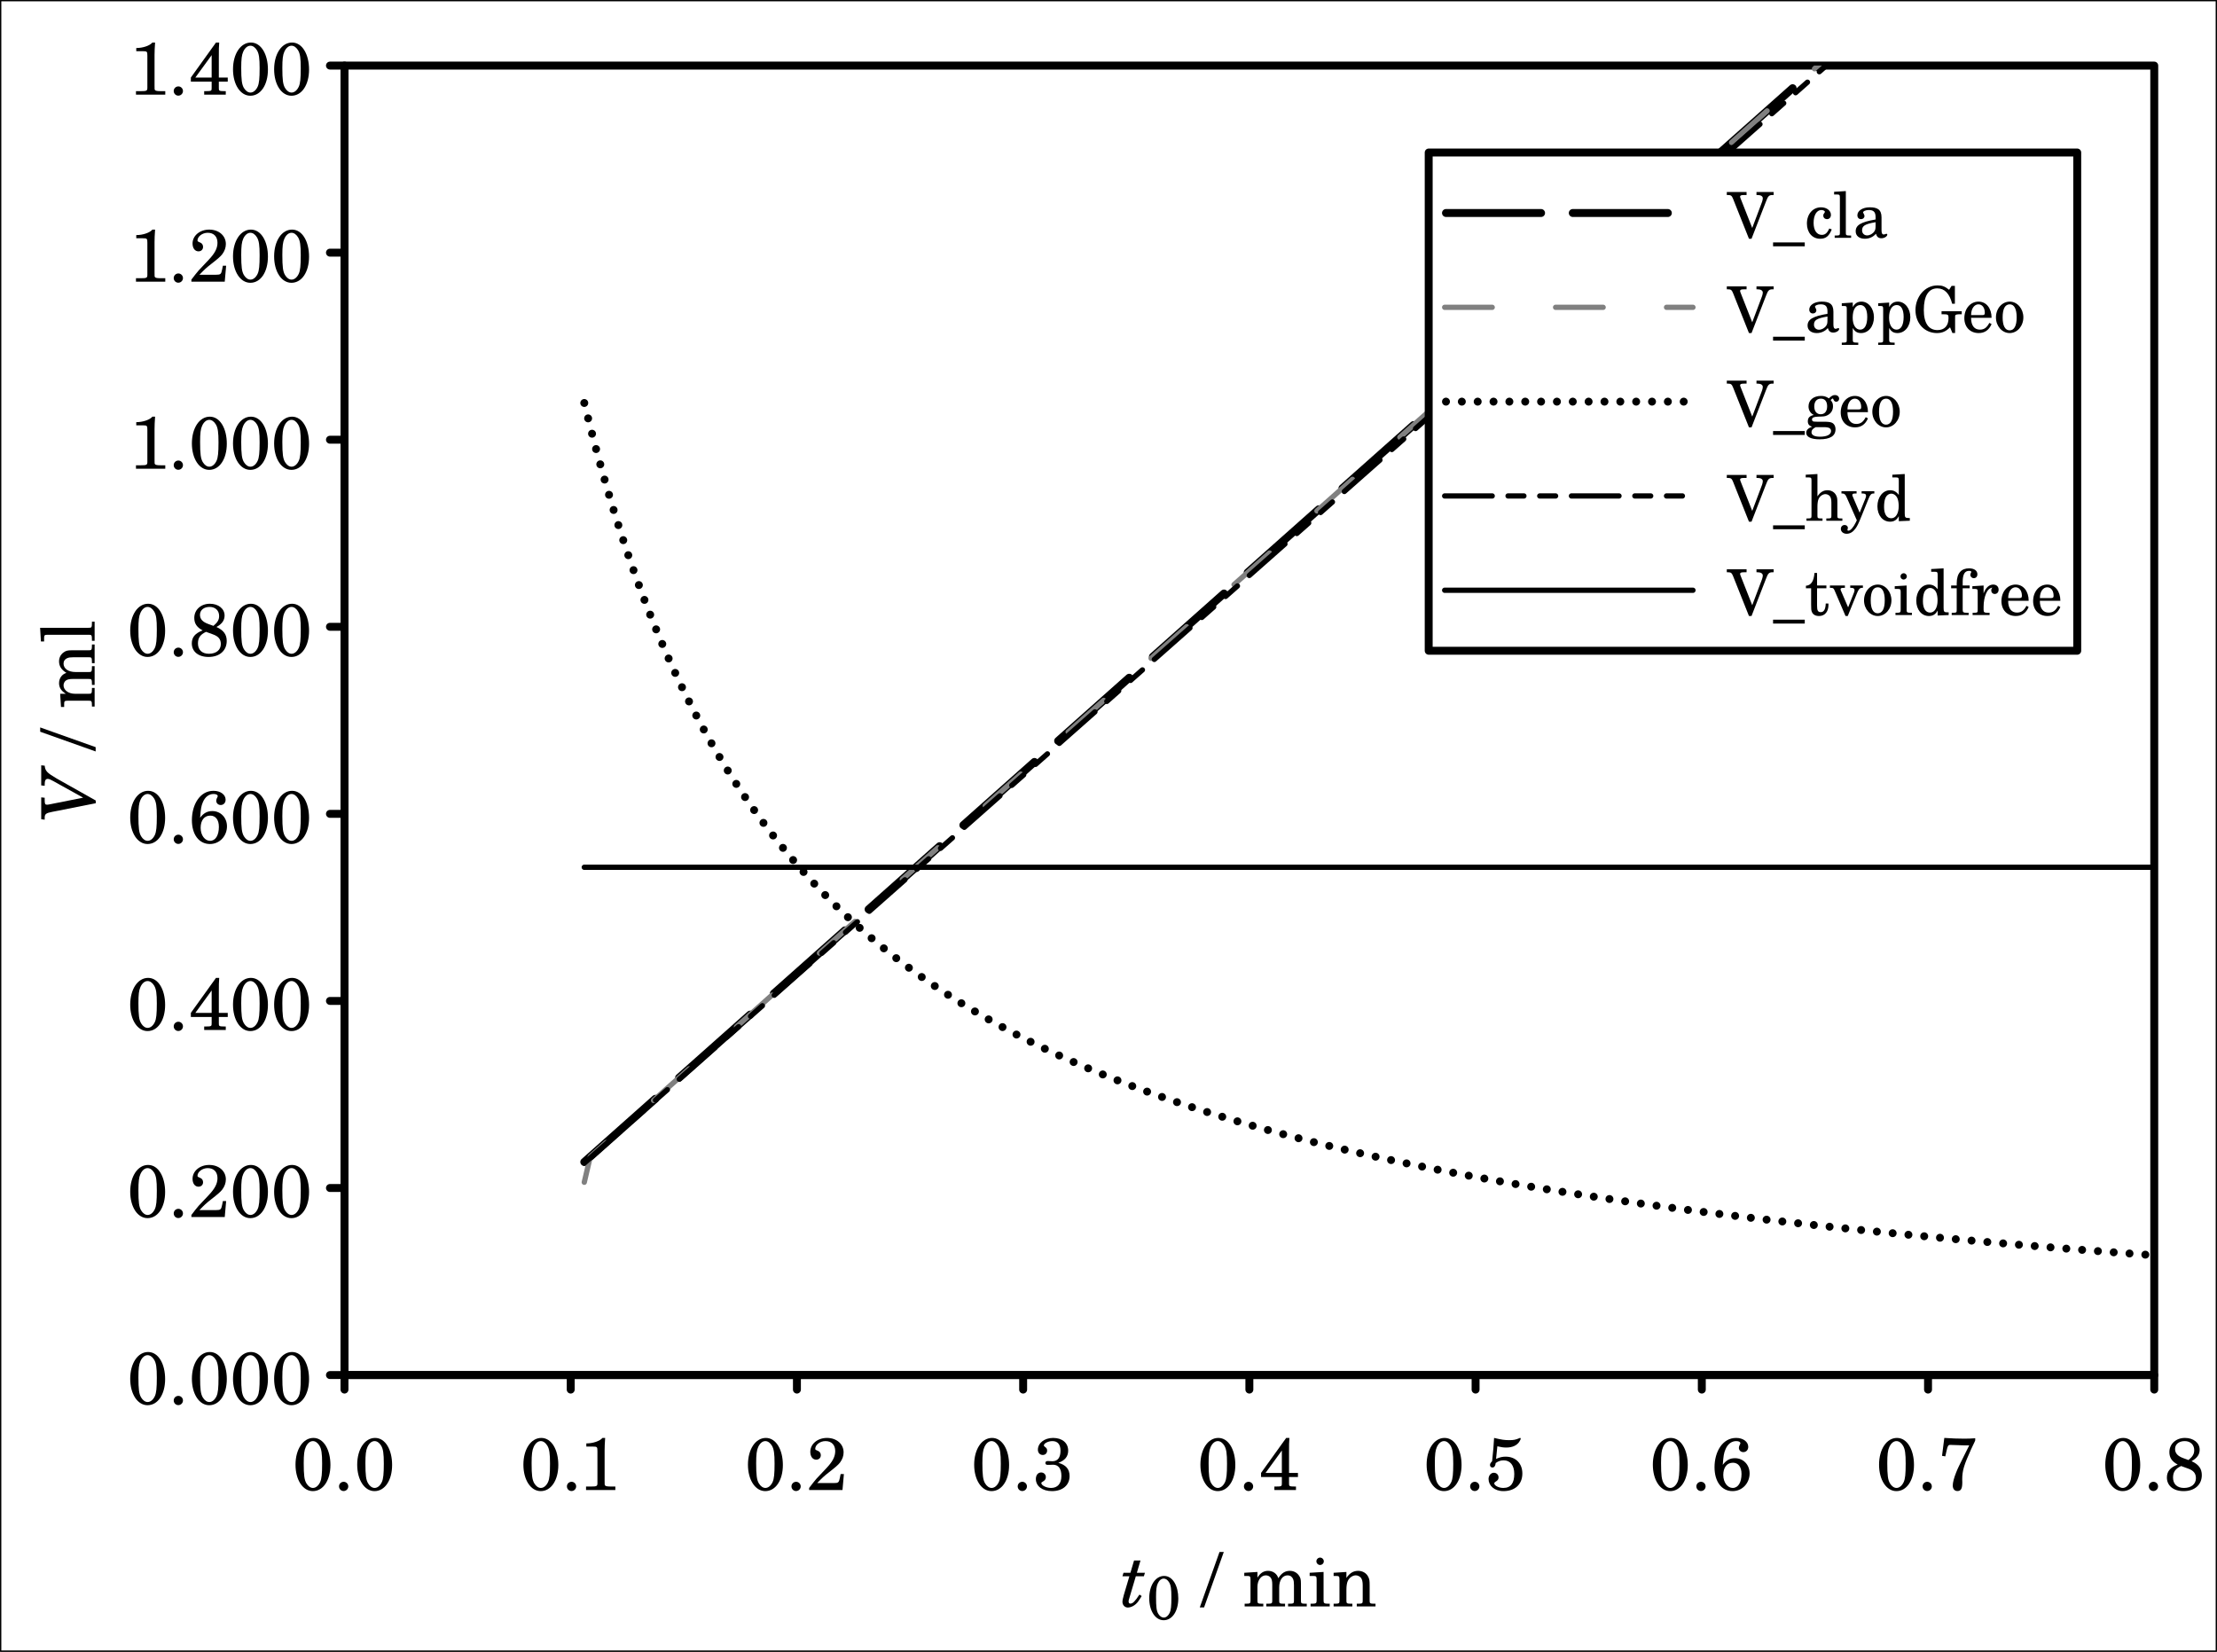 <?xml version="1.0" encoding="UTF-8"?>
<svg xmlns="http://www.w3.org/2000/svg" xmlns:xlink="http://www.w3.org/1999/xlink" width="839.314pt" height="625.371pt" viewBox="0 0 839.314 625.371" version="1.1">
<rect x="0" y="0" width="839.314" height="625.371" fill="#333333" stroke="none"/>
<defs>
<g>
<symbol overflow="visible" id="glyph0-0">
<path style="stroke:none;" d=""/>
</symbol>
<symbol overflow="visible" id="glyph0-1">
<path style="stroke:none;" d="M 14.391 -9.484 C 14.391 -15.172 11.875 -19.719 7.953 -19.719 C 4.031 -19.719 1.172 -15.422 1.172 -9.578 C 1.172 -3.812 3.953 0.422 7.734 0.422 C 11.641 0.422 14.391 -3.672 14.391 -9.484 Z M 11.25 -10 C 11.25 -6.078 11.062 -4.234 10.5 -3 C 9.859 -1.625 8.844 -0.781 7.781 -0.781 C 6.859 -0.781 5.969 -1.406 5.297 -2.516 C 4.516 -3.844 4.281 -5.594 4.281 -10.156 C 4.281 -13.406 4.484 -15.062 5.047 -16.266 C 5.688 -17.703 6.688 -18.516 7.75 -18.516 C 8.688 -18.516 9.578 -17.891 10.25 -16.766 C 11 -15.484 11.25 -13.828 11.25 -10 Z M 11.25 -10 "/>
</symbol>
<symbol overflow="visible" id="glyph0-2">
<path style="stroke:none;" d="M 5.578 -1.375 C 5.578 -2.328 4.781 -3.109 3.844 -3.109 C 2.859 -3.109 2.078 -2.328 2.078 -1.375 C 2.078 -0.391 2.859 0.391 3.812 0.391 C 4.781 0.391 5.578 -0.391 5.578 -1.375 Z M 5.578 -1.375 "/>
</symbol>
<symbol overflow="visible" id="glyph0-3">
<path style="stroke:none;" d="M 13.891 0 L 13.891 -1.312 L 12.344 -1.312 C 10.859 -1.312 10.25 -1.422 10.031 -1.703 C 9.828 -1.906 9.828 -1.906 9.828 -3.438 L 9.828 -15.016 C 9.828 -16.375 9.891 -17.719 10.031 -19.719 L 9.016 -19.719 C 8.062 -18.562 5.484 -17.641 2.906 -17.641 L 2.906 -16.438 L 5.375 -16.438 C 7 -16.438 7.109 -16.328 7.109 -14.672 L 7.109 -2.625 C 7.109 -1.453 6.859 -1.312 4.625 -1.312 L 2.797 -1.312 L 2.797 0 Z M 13.891 0 "/>
</symbol>
<symbol overflow="visible" id="glyph0-4">
<path style="stroke:none;" d="M 14.141 -6.047 L 12.906 -6.047 L 12.625 -4.625 C 12.266 -2.828 12.047 -2.625 10.297 -2.625 L 4.031 -2.625 C 5.969 -4.641 6.609 -5.234 8.406 -6.641 C 10.922 -8.594 12.062 -9.578 12.688 -10.422 C 13.578 -11.625 14.031 -12.906 14.031 -14.25 C 14.031 -17.422 11.375 -19.719 7.734 -19.719 C 4.172 -19.719 1.422 -17.422 1.422 -14.453 C 1.422 -12.688 2.328 -11.484 3.672 -11.484 C 4.703 -11.484 5.406 -12.188 5.406 -13.188 C 5.406 -13.891 5.016 -14.531 4.391 -14.781 C 3.359 -15.234 3.297 -15.266 3.297 -15.625 C 3.297 -17.047 5.062 -18.516 7.172 -18.516 C 9.469 -18.516 10.859 -17.078 10.859 -14.734 C 10.859 -12.656 9.891 -10.781 7.562 -8.312 L 3.719 -4.234 C 2.719 -3.047 2.219 -2.406 0.984 -0.781 L 0.984 0 L 13.609 0 Z M 14.141 -6.047 "/>
</symbol>
<symbol overflow="visible" id="glyph0-5">
<path style="stroke:none;" d="M 13.938 -5.266 C 13.938 -7.891 12.578 -9.484 9.688 -10.297 C 12.047 -11.141 13.406 -12.594 13.406 -14.891 C 13.406 -17.812 11.172 -19.719 7.703 -19.719 C 4.422 -19.719 1.938 -17.781 1.938 -15.234 C 1.938 -14.078 2.719 -13.266 3.781 -13.266 C 4.766 -13.266 5.438 -13.938 5.438 -14.953 C 5.438 -15.547 5.203 -15.938 4.562 -16.375 C 4.281 -16.578 4.203 -16.719 4.203 -16.891 C 4.203 -17.672 5.859 -18.516 7.422 -18.516 C 9.438 -18.516 10.5 -17.25 10.5 -14.875 C 10.5 -12.266 9.438 -10.891 7.422 -10.891 C 7.031 -10.891 6.156 -10.969 5.688 -10.969 C 5.094 -10.969 4.781 -10.719 4.781 -10.219 C 4.781 -9.75 5.094 -9.516 5.656 -9.516 C 7.312 -9.516 7.422 -9.578 7.641 -9.578 C 9.719 -9.578 10.844 -8.094 10.844 -5.312 C 10.844 -2.438 9.406 -0.781 6.922 -0.781 C 5.156 -0.781 3.25 -1.734 3.25 -2.609 C 3.25 -2.859 3.297 -2.891 3.859 -3.219 C 4.641 -3.672 4.953 -4.172 4.953 -4.875 C 4.953 -5.875 4.203 -6.641 3.156 -6.641 C 1.984 -6.641 1.172 -5.625 1.172 -4.172 C 1.172 -1.453 3.672 0.422 7.25 0.422 C 11.281 0.422 13.938 -1.812 13.938 -5.266 Z M 13.938 -5.266 "/>
</symbol>
<symbol overflow="visible" id="glyph0-6">
<path style="stroke:none;" d="M 14.75 -4.906 L 14.75 -6.469 L 11.375 -6.469 L 11.375 -14.109 C 11.375 -17.609 11.375 -17.609 11.516 -19.719 L 10.297 -19.719 L 0.781 -6.469 L 0.781 -4.906 L 8.656 -4.906 L 8.656 -2.625 C 8.656 -1.453 8.688 -1.312 6.406 -1.312 L 5.828 -1.312 L 5.828 0 L 14 0 L 14 -1.312 L 13.609 -1.312 C 11.344 -1.312 11.375 -1.453 11.375 -2.625 L 11.375 -4.906 Z M 8.656 -6.469 L 2.484 -6.469 L 8.656 -14.953 Z M 8.656 -6.469 "/>
</symbol>
<symbol overflow="visible" id="glyph0-7">
<path style="stroke:none;" d="M 14.062 -6.266 C 14.062 -10.078 11.516 -12.625 7.734 -12.625 C 6.547 -12.625 5.656 -12.438 4.109 -11.781 L 4.594 -16.547 C 6.109 -16.188 6.891 -16.078 7.984 -16.078 C 10.359 -16.078 12.094 -16.906 13.016 -18.453 C 13.328 -18.984 13.438 -19.234 13.438 -19.453 C 13.438 -19.625 13.359 -19.719 13.219 -19.719 C 13.125 -19.719 12.984 -19.688 12.859 -19.594 C 11.484 -19.016 10.719 -18.875 9.125 -18.875 C 7.344 -18.875 6.297 -19.016 3.359 -19.719 C 3.25 -17.359 3 -14.359 2.609 -10.891 C 2.016 -10.281 1.812 -9.906 1.812 -9.469 C 1.812 -8.906 2.188 -8.516 2.719 -8.516 C 3.422 -8.516 3.859 -9.094 3.969 -10.219 C 4.953 -10.922 5.875 -11.234 7 -11.234 C 9.484 -11.234 11 -9.297 11 -6.109 C 11 -2.766 9.828 -0.781 6.828 -0.781 C 5.156 -0.781 3.422 -1.656 3.422 -2.516 C 3.422 -2.719 3.578 -2.938 3.922 -3.141 C 4.781 -3.672 5.047 -4.031 5.047 -4.781 C 5.047 -5.766 4.281 -6.531 3.281 -6.531 C 2.156 -6.531 1.266 -5.484 1.266 -4.172 C 1.266 -1.688 3.438 0.422 6.891 0.422 C 11.281 0.422 14.062 -2.156 14.062 -6.266 Z M 14.062 -6.266 "/>
</symbol>
<symbol overflow="visible" id="glyph0-8">
<path style="stroke:none;" d="M 14.453 -6.266 C 14.453 -9.578 12.062 -12.047 8.906 -12.047 C 7 -12.047 5.594 -11.281 4.281 -9.516 C 4.562 -13.016 4.703 -13.922 5.312 -15.375 C 6.125 -17.359 7.594 -18.516 9.375 -18.516 C 10.359 -18.516 10.953 -18.203 10.953 -17.703 C 10.953 -17.578 10.922 -17.5 10.812 -17.297 C 10.531 -16.766 10.391 -16.375 10.391 -15.984 C 10.391 -15.031 11.109 -14.344 12.094 -14.344 C 13.156 -14.344 13.938 -15.172 13.938 -16.359 C 13.938 -18.281 11.984 -19.719 9.359 -19.719 C 4.109 -19.719 1.172 -14.359 1.172 -8.625 C 1.172 -3.156 3.859 0.422 8.016 0.422 C 11.734 0.422 14.453 -2.656 14.453 -6.266 Z M 11.391 -6.078 C 11.391 -2.859 10.109 -0.781 8.062 -0.781 C 6.078 -0.781 4.484 -2.906 4.484 -5.688 C 4.484 -8.562 5.875 -10.328 8.141 -10.328 C 10.156 -10.328 11.391 -8.734 11.391 -6.078 Z M 11.391 -6.078 "/>
</symbol>
<symbol overflow="visible" id="glyph0-9">
<path style="stroke:none;" d="M 14.219 -18.781 L 14.219 -19.594 C 12.484 -19.453 11.562 -19.438 9.859 -19.438 C 7.469 -19.438 5.578 -19.516 2.516 -19.719 L 1.656 -12.938 L 2.891 -12.734 L 3.391 -14.953 C 3.812 -16.797 4 -17.078 4.812 -17.078 C 6.5 -17.078 8.938 -16.891 10.219 -16.891 L 11.953 -16.906 L 10.047 -13.078 C 7.984 -8.875 7.703 -8.422 7.031 -6.719 C 6.188 -4.625 5.719 -2.859 5.719 -1.688 C 5.719 -0.422 6.391 0.391 7.469 0.391 C 8.844 0.391 9.328 -0.531 9.328 -2.938 C 9.328 -3.297 9.297 -3.672 9.297 -4 C 9.297 -7.359 10 -9.547 12.688 -15.484 L 13.938 -18.109 C 13.969 -18.172 14.062 -18.422 14.219 -18.781 Z M 14.219 -18.781 "/>
</symbol>
<symbol overflow="visible" id="glyph0-10">
<path style="stroke:none;" d="M 14.359 -5.625 C 14.359 -8.062 13.188 -9.688 10.469 -10.922 C 12.578 -12.062 13.547 -13.438 13.547 -15.266 C 13.547 -17.844 11.203 -19.719 7.984 -19.719 C 4.562 -19.719 2.078 -17.438 2.078 -14.359 C 2.078 -12.312 2.969 -10.844 5.234 -9.625 C 2.359 -8.516 1.141 -7.031 1.141 -4.703 C 1.141 -1.656 3.578 0.422 7.469 0.422 C 11.781 0.422 14.359 -2.094 14.359 -5.625 Z M 11.484 -15.094 C 11.484 -13.641 10.922 -12.688 9.328 -11.344 L 7.469 -12.016 C 5.203 -12.828 4.234 -13.922 4.234 -15.547 C 4.234 -17.297 5.688 -18.516 7.891 -18.516 C 10.047 -18.516 11.484 -17.141 11.484 -15.094 Z M 12.125 -4.453 C 12.125 -2.219 10.359 -0.781 7.609 -0.781 C 5.016 -0.781 3.469 -2.234 3.469 -4.703 C 3.469 -6.797 4.344 -8.062 6.531 -9.078 L 9.094 -8.141 C 11.234 -7.391 12.125 -6.297 12.125 -4.453 Z M 12.125 -4.453 "/>
</symbol>
<symbol overflow="visible" id="glyph0-11">
<path style="stroke:none;" d=""/>
</symbol>
<symbol overflow="visible" id="glyph0-12">
<path style="stroke:none;" d="M 8.453 -20.609 L 6.828 -20.609 L -0.641 0.391 L 0.984 0.391 Z M 8.453 -20.609 "/>
</symbol>
<symbol overflow="visible" id="glyph0-13">
<path style="stroke:none;" d="M 24.297 0 L 24.297 -1.016 L 23.906 -1.016 C 22.125 -1.016 22.094 -1.203 22.094 -2.359 L 22.094 -8.594 C 22.094 -10.328 21.922 -10.922 21.203 -11.875 C 20.391 -12.906 19.234 -13.469 17.891 -13.469 C 16.078 -13.469 14.734 -12.594 13.531 -10.672 C 13.047 -12.344 11.531 -13.469 9.656 -13.469 C 7.984 -13.469 6.719 -12.656 5.625 -10.891 L 5.625 -13.047 L 0.641 -12.734 L 0.641 -11.531 L 1.797 -11.531 C 2.828 -11.531 3 -11.344 3 -10.141 L 3 -2.359 C 3 -1.203 2.969 -1.016 1.172 -1.016 L 0.781 -1.016 L 0.781 0 L 7.844 0 L 7.844 -1.016 L 7.453 -1.016 C 5.656 -1.016 5.625 -1.203 5.625 -2.359 L 5.625 -7.422 C 5.625 -9.906 7 -11.766 8.812 -11.766 C 9.547 -11.766 10.328 -11.375 10.672 -10.844 C 11.062 -10.297 11.234 -9.484 11.234 -8.344 L 11.234 -2.328 C 11.234 -1.203 11.203 -1.016 9.375 -1.016 L 8.984 -1.016 L 8.984 0 L 16.078 0 L 16.078 -1.016 L 15.688 -1.016 C 13.891 -1.016 13.859 -1.203 13.859 -2.328 L 13.859 -7.172 C 13.859 -9.969 15.125 -11.766 17.078 -11.766 C 18 -11.766 18.766 -11.234 19.125 -10.359 C 19.375 -9.75 19.453 -9.125 19.453 -8.031 L 19.453 -2.328 C 19.453 -1.203 19.438 -1.016 17.609 -1.016 L 17.219 -1.016 L 17.219 0 Z M 24.297 0 "/>
</symbol>
<symbol overflow="visible" id="glyph0-14">
<path style="stroke:none;" d="M 8.094 0 L 8.094 -1.016 L 7.75 -1.016 C 5.938 -1.016 5.766 -1.203 5.766 -2.328 L 5.766 -13.047 L 0.5 -12.734 L 0.5 -11.531 L 1.938 -11.531 C 2.969 -11.531 3.141 -11.312 3.141 -10.141 L 3.141 -2.328 C 3.141 -1.203 2.969 -1.016 1.172 -1.016 L 0.844 -1.016 L 0.844 0 Z M 5.859 -17.078 C 5.859 -17.844 5.203 -18.484 4.453 -18.484 C 3.703 -18.484 3.047 -17.844 3.047 -17.078 C 3.047 -16.328 3.703 -15.688 4.422 -15.688 C 5.203 -15.688 5.859 -16.297 5.859 -17.078 Z M 5.859 -17.078 "/>
</symbol>
<symbol overflow="visible" id="glyph0-15">
<path style="stroke:none;" d="M 16.609 0 L 16.609 -1.016 L 16.219 -1.016 C 14.422 -1.016 14.391 -1.203 14.391 -2.328 L 14.391 -7.844 C 14.391 -9.859 14.312 -10.359 13.797 -11.312 C 13.109 -12.656 11.672 -13.469 10.031 -13.469 C 8.234 -13.469 6.828 -12.625 5.594 -10.781 L 5.594 -13.047 L 0.75 -12.734 L 0.75 -11.531 L 1.766 -11.531 C 2.797 -11.531 2.969 -11.344 2.969 -10.141 L 2.969 -2.328 C 2.969 -1.203 2.938 -1.016 1.141 -1.016 L 0.75 -1.016 L 0.75 0 L 7.844 0 L 7.844 -1.016 L 7.453 -1.016 C 5.625 -1.016 5.594 -1.203 5.594 -2.328 L 5.594 -6.359 C 5.594 -7.734 5.797 -8.984 6.109 -9.625 C 6.688 -10.891 7.953 -11.766 9.156 -11.766 C 9.891 -11.766 10.719 -11.344 11.141 -10.781 C 11.562 -10.188 11.766 -9.328 11.766 -7.984 L 11.766 -2.328 C 11.766 -1.203 11.734 -1.016 9.906 -1.016 L 9.516 -1.016 L 9.516 0 Z M 16.609 0 "/>
</symbol>
<symbol overflow="visible" id="glyph1-0">
<path style="stroke:none;" d=""/>
</symbol>
<symbol overflow="visible" id="glyph1-1">
<path style="stroke:none;" d="M 7.984 -3.922 L 7.141 -4.484 C 5.406 -1.844 4.594 -1.062 3.672 -1.062 C 3.281 -1.062 3.031 -1.375 3.031 -1.844 C 3.031 -2.078 3.047 -2.266 3.109 -2.484 L 5.766 -11.422 L 8.812 -11.422 L 9.219 -12.734 L 6.156 -12.734 L 7.531 -17.391 L 5.094 -17.391 L 3.719 -12.734 L 1.094 -12.734 L 0.703 -11.422 L 3.328 -11.422 L 1.234 -4.375 C 0.844 -2.969 0.703 -2.328 0.703 -1.703 C 0.703 -0.531 1.594 0.422 2.719 0.422 C 4.031 0.422 5.594 -0.453 6.578 -1.766 C 6.969 -2.297 7.25 -2.75 7.984 -3.922 Z M 7.984 -3.922 "/>
</symbol>
<symbol overflow="visible" id="glyph2-0">
<path style="stroke:none;" d=""/>
</symbol>
<symbol overflow="visible" id="glyph2-1">
<path style="stroke:none;" d="M 11.984 -7.906 C 11.984 -12.641 9.891 -16.422 6.625 -16.422 C 3.359 -16.422 0.984 -12.859 0.984 -7.984 C 0.984 -3.172 3.297 0.344 6.438 0.344 C 9.703 0.344 11.984 -3.062 11.984 -7.906 Z M 9.375 -8.328 C 9.375 -5.062 9.219 -3.516 8.75 -2.5 C 8.219 -1.359 7.375 -0.656 6.484 -0.656 C 5.719 -0.656 4.969 -1.172 4.406 -2.094 C 3.75 -3.203 3.562 -4.672 3.562 -8.469 C 3.562 -11.172 3.734 -12.547 4.203 -13.547 C 4.734 -14.75 5.578 -15.422 6.469 -15.422 C 7.234 -15.422 7.984 -14.906 8.531 -13.969 C 9.172 -12.906 9.375 -11.531 9.375 -8.328 Z M 9.375 -8.328 "/>
</symbol>
<symbol overflow="visible" id="glyph3-0">
<path style="stroke:none;" d=""/>
</symbol>
<symbol overflow="visible" id="glyph3-1">
<path style="stroke:none;" d="M -18.906 -21.469 L -20.219 -21.609 L -20.219 -14 L -18.906 -13.859 L -18.906 -14.359 C -18.906 -15.844 -18.562 -16.469 -17.75 -16.469 C -17.281 -16.469 -16.688 -16.234 -15.562 -15.594 L -4.344 -9.359 L -16.547 -6.922 C -17.188 -6.781 -17.75 -6.688 -18 -6.688 C -18.734 -6.688 -18.906 -7 -18.906 -8.375 L -18.906 -9.328 L -20.219 -9.469 L -20.219 -1.203 L -18.906 -1.016 L -18.906 -1.797 C -18.906 -3.141 -18.391 -3.531 -16.156 -3.969 L 0.422 -7.25 L 0.422 -8.281 L -14.359 -16.609 C -18.062 -18.781 -18.703 -19.484 -18.906 -21.469 Z M -18.906 -21.469 "/>
</symbol>
<symbol overflow="visible" id="glyph4-0">
<path style="stroke:none;" d=""/>
</symbol>
<symbol overflow="visible" id="glyph4-1">
<path style="stroke:none;" d=""/>
</symbol>
<symbol overflow="visible" id="glyph4-2">
<path style="stroke:none;" d="M -20.609 -8.453 L -20.609 -6.828 L 0.391 0.641 L 0.391 -0.984 Z M -20.609 -8.453 "/>
</symbol>
<symbol overflow="visible" id="glyph4-3">
<path style="stroke:none;" d="M 0 -24.297 L -1.016 -24.297 L -1.016 -23.906 C -1.016 -22.125 -1.203 -22.094 -2.359 -22.094 L -8.594 -22.094 C -10.328 -22.094 -10.922 -21.922 -11.875 -21.203 C -12.906 -20.391 -13.469 -19.234 -13.469 -17.891 C -13.469 -16.078 -12.594 -14.734 -10.672 -13.531 C -12.344 -13.047 -13.469 -11.531 -13.469 -9.656 C -13.469 -7.984 -12.656 -6.719 -10.891 -5.625 L -13.047 -5.625 L -12.734 -0.641 L -11.531 -0.641 L -11.531 -1.797 C -11.531 -2.828 -11.344 -3 -10.141 -3 L -2.359 -3 C -1.203 -3 -1.016 -2.969 -1.016 -1.172 L -1.016 -0.781 L 0 -0.781 L 0 -7.844 L -1.016 -7.844 L -1.016 -7.453 C -1.016 -5.656 -1.203 -5.625 -2.359 -5.625 L -7.422 -5.625 C -9.906 -5.625 -11.766 -7 -11.766 -8.812 C -11.766 -9.547 -11.375 -10.328 -10.844 -10.672 C -10.297 -11.062 -9.484 -11.234 -8.344 -11.234 L -2.328 -11.234 C -1.203 -11.234 -1.016 -11.203 -1.016 -9.375 L -1.016 -8.984 L 0 -8.984 L 0 -16.078 L -1.016 -16.078 L -1.016 -15.688 C -1.016 -13.891 -1.203 -13.859 -2.328 -13.859 L -7.172 -13.859 C -9.969 -13.859 -11.766 -15.125 -11.766 -17.078 C -11.766 -18 -11.234 -18.766 -10.359 -19.125 C -9.75 -19.375 -9.125 -19.453 -8.031 -19.453 L -2.328 -19.453 C -1.203 -19.453 -1.016 -19.438 -1.016 -17.609 L -1.016 -17.219 L 0 -17.219 Z M 0 -24.297 "/>
</symbol>
<symbol overflow="visible" id="glyph4-4">
<path style="stroke:none;" d="M 0 -8.031 L -1.016 -8.031 L -1.016 -7.562 C -1.016 -5.734 -1.203 -5.719 -2.328 -5.719 L -20.641 -5.719 L -20.328 -0.531 L -19.125 -0.531 L -19.125 -1.906 C -19.125 -2.906 -18.922 -3.078 -17.719 -3.078 L -2.328 -3.078 C -1.203 -3.078 -1.016 -3.047 -1.016 -1.266 L -1.016 -0.781 L 0 -0.781 Z M 0 -8.031 "/>
</symbol>
<symbol overflow="visible" id="glyph5-0">
<path style="stroke:none;" d=""/>
</symbol>
<symbol overflow="visible" id="glyph5-1">
<path style="stroke:none;" d="M 17.547 -16.203 L 17.547 -17.328 L 11.047 -17.328 L 11.047 -16.203 L 11.5 -16.203 C 12.719 -16.203 13.438 -15.719 13.438 -14.953 C 13.438 -14.609 13.312 -14.062 13.156 -13.609 L 9.438 -3.719 L 5.047 -14.875 C 4.922 -15.172 4.844 -15.453 4.844 -15.594 C 4.844 -16.031 5.25 -16.203 6.344 -16.203 L 7.297 -16.203 L 7.297 -17.328 L -0.188 -17.328 L -0.188 -16.203 L 0.281 -16.203 C 1.344 -16.203 1.688 -15.953 2.141 -14.859 L 8.203 0.359 L 9.172 0.359 L 14.688 -13.844 C 15.406 -15.719 15.75 -16.203 17.109 -16.203 Z M 17.547 -16.203 "/>
</symbol>
<symbol overflow="visible" id="glyph5-2">
<path style="stroke:none;" d="M 12 3.219 L 12 1.75 L 0 1.75 L 0 3.219 Z M 12 3.219 "/>
</symbol>
<symbol overflow="visible" id="glyph5-3">
<path style="stroke:none;" d="M 10.219 -3.172 L 9.281 -3.531 C 8.516 -1.797 7.703 -1.109 6.453 -1.109 C 4.531 -1.109 3.344 -2.859 3.344 -5.656 C 3.344 -8.562 4.516 -10.516 6.281 -10.516 C 7.016 -10.516 7.625 -10.172 7.625 -9.797 C 7.625 -9.719 7.578 -9.641 7.484 -9.5 C 7.109 -9.047 7.016 -8.812 7.016 -8.406 C 7.016 -7.609 7.609 -7.062 8.453 -7.062 C 9.281 -7.062 9.906 -7.734 9.906 -8.688 C 9.906 -10.297 8.297 -11.547 6.172 -11.547 C 3.047 -11.547 0.812 -8.969 0.812 -5.406 C 0.812 -1.984 2.859 0.359 5.828 0.359 C 7.969 0.359 9.188 -0.625 10.219 -3.172 Z M 10.219 -3.172 "/>
</symbol>
<symbol overflow="visible" id="glyph5-4">
<path style="stroke:none;" d="M 6.891 0 L 6.891 -0.859 L 6.484 -0.859 C 4.922 -0.859 4.891 -1.031 4.891 -1.984 L 4.891 -17.688 L 0.453 -17.422 L 0.453 -16.391 L 1.625 -16.391 C 2.5 -16.391 2.641 -16.219 2.641 -15.188 L 2.641 -1.984 C 2.641 -1.031 2.609 -0.859 1.078 -0.859 L 0.672 -0.859 L 0.672 0 Z M 6.891 0 "/>
</symbol>
<symbol overflow="visible" id="glyph5-5">
<path style="stroke:none;" d="M 13.031 -1.219 C 13.031 -1.391 12.906 -1.516 12.797 -1.516 C 12.453 -1.516 11.906 -1.25 11.766 -1.25 C 11.094 -1.25 10.844 -1.703 10.844 -2.906 L 10.844 -7.734 C 10.844 -10.797 9.141 -11.547 6.391 -11.547 C 3.703 -11.547 1.703 -10.266 1.703 -8.547 C 1.703 -7.625 2.25 -7.062 3.094 -7.062 C 3.844 -7.062 4.391 -7.562 4.391 -8.281 C 4.391 -8.719 3.859 -9.453 3.859 -9.578 C 3.859 -10.078 4.844 -10.516 6 -10.516 C 7.609 -10.516 8.594 -9.984 8.594 -7.875 L 8.594 -6.938 C 3 -5.969 1.062 -4.797 1.062 -2.453 C 1.062 -0.75 2.422 0.359 4.531 0.359 C 6.188 0.359 7.688 -0.312 8.719 -1.531 C 9.094 -0.312 9.703 0.172 10.828 0.172 C 11.906 0.172 13.031 -0.531 13.031 -1.219 Z M 8.594 -4.797 C 8.594 -3.359 8.516 -3.031 8.109 -2.406 C 7.516 -1.516 6.406 -0.906 5.375 -0.906 C 4.297 -0.906 3.484 -1.703 3.484 -2.781 C 3.484 -4.484 4.438 -5.203 8.594 -5.906 Z M 8.594 -4.797 "/>
</symbol>
<symbol overflow="visible" id="glyph5-6">
<path style="stroke:none;" d="M 12.844 -5.641 C 12.844 -8.953 10.781 -11.547 8.141 -11.547 C 6.641 -11.547 5.656 -10.922 4.828 -9.484 L 4.828 -11.188 L 0.672 -10.922 L 0.672 -9.891 L 1.531 -9.891 C 2.422 -9.891 2.562 -9.719 2.562 -8.688 L 2.562 2.859 C 2.562 3.812 2.547 3.984 1.016 3.984 L 0.672 3.984 L 0.672 4.844 L 6.906 4.844 L 6.906 3.984 L 6.578 3.984 C 5.016 3.984 4.828 3.812 4.828 2.859 L 4.828 -1.578 C 5.609 -0.188 6.531 0.359 7.984 0.359 C 10.781 0.359 12.844 -2.203 12.844 -5.641 Z M 10.312 -5.781 C 10.312 -2.688 9.344 -0.938 7.625 -0.938 C 5.922 -0.938 4.797 -2.719 4.797 -5.469 C 4.797 -8.453 5.875 -10.25 7.703 -10.25 C 9.359 -10.25 10.312 -8.594 10.312 -5.781 Z M 10.312 -5.781 "/>
</symbol>
<symbol overflow="visible" id="glyph5-7">
<path style="stroke:none;" d="M 18.531 -6.766 L 18.531 -7.891 L 10.891 -7.891 L 10.891 -6.766 L 11.359 -6.766 C 13.375 -6.766 13.531 -6.641 13.531 -5.328 C 13.531 -2.406 12 -0.766 9.359 -0.766 C 6 -0.766 4.172 -3.391 4.172 -8.359 C 4.172 -13.703 5.953 -16.562 9.281 -16.562 C 12.031 -16.562 13.922 -14.594 14.906 -10.75 L 15.938 -10.75 L 15.938 -17.5 L 14.688 -17.5 L 13.75 -16.031 C 12.188 -17.281 11.141 -17.688 9.391 -17.688 C 4.375 -17.688 1.016 -13.156 1.016 -8.359 C 1.016 -3.188 4.578 0.359 9.125 0.359 C 11.141 0.359 12.547 -0.266 14.109 -1.828 L 15 0.344 L 16.016 0.344 L 16.016 -4.938 C 16.016 -6.234 16.016 -6.266 16.156 -6.438 C 16.375 -6.672 16.875 -6.766 18.172 -6.766 Z M 18.531 -6.766 "/>
</symbol>
<symbol overflow="visible" id="glyph5-8">
<path style="stroke:none;" d="M 11.156 -3.047 L 10.312 -3.5 C 9.344 -1.656 8.328 -0.938 6.719 -0.938 C 4.734 -0.938 3.391 -2.375 3.391 -5.406 L 11.156 -5.406 C 11.156 -9 9.172 -11.547 6.219 -11.547 C 3.141 -11.547 0.844 -8.875 0.844 -5.281 C 0.844 -1.922 3.031 0.359 6.266 0.359 C 8.547 0.359 10.172 -0.766 11.156 -3.047 Z M 8.594 -7.312 C 8.594 -6.625 8.375 -6.438 7.609 -6.438 L 3.406 -6.438 C 3.406 -9 4.703 -10.516 6.172 -10.516 C 7.625 -10.516 8.594 -9.234 8.594 -7.312 Z M 8.594 -7.312 "/>
</symbol>
<symbol overflow="visible" id="glyph5-9">
<path style="stroke:none;" d="M 11.188 -5.594 C 11.188 -8.875 8.875 -11.547 6.047 -11.547 C 3.125 -11.547 0.812 -8.922 0.812 -5.562 C 0.812 -2.281 3.125 0.359 6 0.359 C 8.875 0.359 11.188 -2.281 11.188 -5.594 Z M 8.656 -5.594 C 8.656 -2.406 7.734 -0.672 6 -0.672 C 4.266 -0.672 3.344 -2.406 3.344 -5.562 C 3.344 -8.828 4.25 -10.516 6.047 -10.516 C 7.734 -10.516 8.656 -8.766 8.656 -5.594 Z M 8.656 -5.594 "/>
</symbol>
<symbol overflow="visible" id="glyph5-10">
<path style="stroke:none;" d="M 13.016 -10.484 C 13.016 -11.297 12.359 -11.875 11.422 -11.875 C 10.656 -11.875 10.219 -11.641 9.125 -10.625 C 8.109 -11.297 7.344 -11.547 6.141 -11.547 C 3.281 -11.547 1.422 -9.953 1.422 -7.562 C 1.422 -6.141 2.188 -4.922 3.438 -4.344 C 1.828 -3.984 1.156 -3.266 1.156 -1.938 C 1.156 -0.891 1.625 -0.266 2.766 0.125 C 1.266 0.641 0.547 1.422 0.547 2.406 C 0.547 3.984 2.406 4.875 5.609 4.875 C 9.625 4.875 11.641 3.594 11.641 1.078 C 11.641 -0.125 11.094 -1.078 10.203 -1.438 C 9.578 -1.688 8.812 -1.781 7.156 -1.781 L 4.703 -1.781 C 3.391 -1.781 3.312 -1.844 3.031 -1.984 C 2.859 -2.094 2.734 -2.359 2.734 -2.609 C 2.734 -3.344 3.391 -3.641 4.984 -3.703 C 7.266 -3.75 7.625 -3.797 8.422 -4.156 C 9.859 -4.797 10.688 -6.047 10.688 -7.625 C 10.688 -8.594 10.469 -9.188 9.797 -9.984 C 10.203 -10.422 10.422 -10.562 10.609 -10.562 C 10.875 -10.562 10.891 -9.344 11.922 -9.344 C 12.531 -9.344 13.016 -9.844 13.016 -10.484 Z M 8.469 -7.609 C 8.469 -5.734 7.562 -4.609 6.031 -4.609 C 4.531 -4.609 3.594 -5.734 3.594 -7.531 C 3.594 -9.438 4.516 -10.516 6.125 -10.516 C 7.625 -10.516 8.469 -9.453 8.469 -7.609 Z M 9.953 1.734 C 9.953 3.094 8.406 3.891 5.719 3.891 C 3.703 3.891 2.547 3.281 2.547 2.203 C 2.547 1.422 2.969 0.891 4.125 0.281 L 5.906 0.281 C 7.891 0.281 8.047 0.281 8.406 0.344 C 9.359 0.438 9.953 0.953 9.953 1.734 Z M 9.953 1.734 "/>
</symbol>
<symbol overflow="visible" id="glyph5-11">
<path style="stroke:none;" d="M 14.234 0 L 14.234 -0.859 L 13.891 -0.859 C 12.359 -0.859 12.344 -1.031 12.344 -1.984 L 12.344 -6.719 C 12.344 -8.453 12.266 -8.875 11.828 -9.703 C 11.234 -10.844 10.031 -11.547 8.594 -11.547 C 7.062 -11.547 5.875 -10.828 4.797 -9.219 L 4.797 -17.688 L 0.359 -17.422 L 0.359 -16.391 L 1.516 -16.391 C 2.406 -16.391 2.547 -16.219 2.547 -15.188 L 2.547 -1.984 C 2.547 -1.031 2.516 -0.859 0.984 -0.859 L 0.641 -0.859 L 0.641 0 L 6.719 0 L 6.719 -0.859 L 6.391 -0.859 C 4.828 -0.859 4.797 -1.031 4.797 -1.984 L 4.797 -5.422 C 4.797 -6.625 4.969 -7.703 5.234 -8.25 C 5.734 -9.344 6.812 -10.078 7.844 -10.078 C 8.469 -10.078 9.188 -9.719 9.547 -9.234 C 9.906 -8.719 10.078 -7.984 10.078 -6.812 L 10.078 -1.984 C 10.078 -1.031 10.062 -0.859 8.5 -0.859 L 8.156 -0.859 L 8.156 0 Z M 14.234 0 "/>
</symbol>
<symbol overflow="visible" id="glyph5-12">
<path style="stroke:none;" d="M 12.75 -10.312 L 12.75 -11.188 L 7.938 -11.188 L 7.938 -10.312 L 8.328 -10.312 C 9.234 -10.312 9.625 -10.062 9.625 -9.438 C 9.625 -9.188 9.547 -8.875 9.391 -8.469 L 7.203 -3.047 L 4.562 -9.219 C 4.469 -9.438 4.422 -9.594 4.422 -9.719 C 4.422 -10.156 4.703 -10.312 5.516 -10.312 L 6.031 -10.312 L 6.031 -11.188 L 0.312 -11.188 L 0.312 -10.312 L 0.625 -10.312 C 1.391 -10.312 1.781 -9.984 2.203 -9.031 L 6.125 -0.172 L 5.719 0.672 C 4.828 2.5 3.719 3.766 2.953 3.766 C 2.734 3.766 2.562 3.672 2.562 3.531 C 2.562 3.359 2.734 2.953 2.734 2.688 C 2.734 2.062 2.203 1.609 1.516 1.609 C 0.672 1.609 0.078 2.234 0.078 3.094 C 0.078 4.156 1.016 4.938 2.25 4.938 C 3.531 4.938 4.609 4.312 5.562 3.031 C 6.312 2.016 6.766 1.062 7.844 -1.609 L 10.578 -8.375 C 11.188 -9.844 11.547 -10.312 12.453 -10.312 Z M 12.75 -10.312 "/>
</symbol>
<symbol overflow="visible" id="glyph5-13">
<path style="stroke:none;" d="M 13.297 0 L 13.297 -1.031 L 12.859 -1.031 C 11.562 -1.031 11.375 -1.266 11.375 -2.781 L 11.375 -17.688 L 6.672 -17.422 L 6.672 -16.391 L 8.094 -16.391 C 8.953 -16.391 9.125 -16.219 9.125 -15.188 L 9.125 -9.766 C 8.234 -10.984 7.203 -11.547 5.812 -11.547 C 3.094 -11.547 1.031 -8.922 1.031 -5.469 C 1.031 -2.062 3.031 0.359 5.812 0.359 C 7.312 0.359 8.359 -0.281 9.125 -1.734 L 9.125 0.172 Z M 9.094 -5.547 C 9.094 -2.766 7.984 -0.938 6.266 -0.938 C 4.578 -0.938 3.547 -2.516 3.547 -5.188 C 3.547 -6.594 3.703 -7.688 4.016 -8.5 C 4.422 -9.547 5.297 -10.25 6.281 -10.25 C 7.266 -10.25 8.203 -9.531 8.641 -8.422 C 8.922 -7.703 9.094 -6.703 9.094 -5.547 Z M 9.094 -5.547 "/>
</symbol>
<symbol overflow="visible" id="glyph5-14">
<path style="stroke:none;" d="M 8.969 -3.812 C 8.969 -3.953 8.969 -4.125 8.953 -4.375 L 7.938 -4.375 C 7.875 -2.203 7.25 -1.109 6.078 -1.109 C 4.969 -1.109 4.656 -1.703 4.656 -3.594 L 4.656 -10.156 L 8.188 -10.156 L 8.188 -11.188 L 4.656 -11.188 L 4.656 -15.938 L 3.672 -15.938 C 3.438 -12.812 2.375 -11.234 0.438 -11.094 L 0.438 -10.156 L 2.406 -10.156 L 2.406 -4.031 C 2.406 -2.328 2.453 -1.75 2.688 -1.203 C 3.094 -0.188 4.016 0.359 5.422 0.359 C 7.797 0.359 8.969 -1.531 8.969 -3.812 Z M 8.969 -3.812 "/>
</symbol>
<symbol overflow="visible" id="glyph5-15">
<path style="stroke:none;" d="M 12.672 -10.312 L 12.672 -11.188 L 7.875 -11.188 L 7.875 -10.312 L 8.203 -10.312 C 9.047 -10.312 9.5 -10.031 9.5 -9.484 C 9.484 -9.219 9.438 -8.828 9.281 -8.469 L 7.078 -2.906 L 4.344 -9.266 C 4.266 -9.406 4.219 -9.625 4.219 -9.766 C 4.219 -10.172 4.531 -10.312 5.516 -10.312 L 5.859 -10.312 L 5.859 -11.188 L 0.188 -11.188 L 0.188 -10.312 L 0.531 -10.312 C 1.438 -10.312 1.609 -10.109 1.969 -9.281 L 6.094 0.359 L 6.938 0.359 L 10.344 -8.062 C 10.984 -9.641 11.422 -10.312 12.344 -10.312 Z M 12.672 -10.312 "/>
</symbol>
<symbol overflow="visible" id="glyph5-16">
<path style="stroke:none;" d="M 6.938 0 L 6.938 -0.859 L 6.641 -0.859 C 5.094 -0.859 4.938 -1.031 4.938 -1.984 L 4.938 -11.188 L 0.438 -10.922 L 0.438 -9.891 L 1.656 -9.891 C 2.547 -9.891 2.688 -9.703 2.688 -8.688 L 2.688 -1.984 C 2.688 -1.031 2.547 -0.859 1.016 -0.859 L 0.719 -0.859 L 0.719 0 Z M 5.016 -14.641 C 5.016 -15.281 4.469 -15.844 3.812 -15.844 C 3.172 -15.844 2.609 -15.281 2.609 -14.641 C 2.609 -13.984 3.172 -13.438 3.797 -13.438 C 4.469 -13.438 5.016 -13.969 5.016 -14.641 Z M 5.016 -14.641 "/>
</symbol>
<symbol overflow="visible" id="glyph5-17">
<path style="stroke:none;" d="M 10.391 -15.438 C 10.391 -16.828 9.188 -17.688 7.25 -17.688 C 4.422 -17.688 2.562 -16.016 2.562 -11.922 L 2.562 -11.188 L 0.453 -11.188 L 0.453 -10.156 L 2.562 -10.156 L 2.562 -1.984 C 2.562 -1.031 2.547 -0.859 1.016 -0.859 L 0.672 -0.859 L 0.672 0 L 7.078 0 L 7.078 -0.859 L 6.641 -0.859 C 5.094 -0.859 4.828 -1.031 4.828 -1.984 L 4.828 -10.156 L 7.469 -10.156 L 7.469 -11.188 L 4.828 -11.188 L 4.828 -12.547 C 4.828 -15.578 5.688 -16.734 7.266 -16.734 C 7.781 -16.734 8.094 -16.578 8.094 -16.312 C 8.094 -16.25 7.734 -15.672 7.734 -15.234 C 7.734 -14.516 8.297 -13.969 9.047 -13.969 C 9.844 -13.969 10.391 -14.562 10.391 -15.438 Z M 10.391 -15.438 "/>
</symbol>
<symbol overflow="visible" id="glyph5-18">
<path style="stroke:none;" d="M 10.438 -9.625 C 10.438 -10.781 9.625 -11.547 8.359 -11.547 C 6.844 -11.547 5.516 -10.312 4.75 -8.203 L 4.75 -11.188 L 0.5 -10.922 L 0.5 -9.891 L 1.484 -9.891 C 2.375 -9.891 2.516 -9.719 2.516 -8.688 L 2.516 -1.984 C 2.516 -1.031 2.5 -0.859 0.938 -0.859 L 0.594 -0.859 L 0.594 0 L 7.016 0 L 7.016 -0.859 L 6.547 -0.859 C 5.016 -0.859 4.75 -1.031 4.75 -1.984 L 4.75 -3.188 C 4.75 -4.984 5.094 -6.812 5.688 -8.188 C 6.266 -9.531 7.078 -10.266 8.094 -10.391 C 7.75 -10.016 7.656 -9.766 7.656 -9.312 C 7.656 -8.547 8.203 -7.984 8.969 -7.984 C 9.844 -7.984 10.438 -8.641 10.438 -9.625 Z M 10.438 -9.625 "/>
</symbol>
</g>
<clipPath id="clip1">
  <path d="M 0 0 L 839.312 0 L 839.312 625.371 L 0 625.371 Z M 0 0 "/>
</clipPath>
<clipPath id="clip2">
  <path d="M 219 24.832 L 815.559 24.832 L 815.559 442 L 219 442 Z M 219 24.832 "/>
</clipPath>
<clipPath id="clip3">
  <path d="M 220 24.832 L 815.559 24.832 L 815.559 449 L 220 449 Z M 220 24.832 "/>
</clipPath>
<clipPath id="clip4">
  <path d="M 219 151 L 815.559 151 L 815.559 485 L 219 485 Z M 219 151 "/>
</clipPath>
<clipPath id="clip5">
  <path d="M 220 24.832 L 815.559 24.832 L 815.559 442 L 220 442 Z M 220 24.832 "/>
</clipPath>
<clipPath id="clip6">
  <path d="M 220 327 L 815.559 327 L 815.559 330 L 220 330 Z M 220 327 "/>
</clipPath>
<clipPath id="clip7">
  <path d="M 545.922 79 L 642 79 L 642 83 L 545.922 83 Z M 545.922 79 "/>
</clipPath>
<clipPath id="clip8">
  <path d="M 545.922 115 L 642 115 L 642 118 L 545.922 118 Z M 545.922 115 "/>
</clipPath>
<clipPath id="clip9">
  <path d="M 545.922 150 L 642 150 L 642 154 L 545.922 154 Z M 545.922 150 "/>
</clipPath>
<clipPath id="clip10">
  <path d="M 545.922 186 L 642 186 L 642 189 L 545.922 189 Z M 545.922 186 "/>
</clipPath>
<clipPath id="clip11">
  <path d="M 545.922 222 L 642 222 L 642 225 L 545.922 225 Z M 545.922 222 "/>
</clipPath>
</defs>
<g id="surface1025470">
<g clip-path="url(#clip1)" clip-rule="nonzero">
<path style="fill-rule:nonzero;fill:rgb(100%,100%,100%);fill-opacity:1;stroke-width:0.5;stroke-linecap:round;stroke-linejoin:round;stroke:rgb(0%,0%,0%);stroke-opacity:1;stroke-miterlimit:10;" d="M 0.25 0.25 L 839.062 0.25 L 839.062 625.121 L 0.25 625.121 Z M 0.25 0.25 "/>
</g>
<path style="fill-rule:nonzero;fill:rgb(100%,100%,100%);fill-opacity:1;stroke-width:3;stroke-linecap:round;stroke-linejoin:round;stroke:rgb(0%,0%,0%);stroke-opacity:1;stroke-miterlimit:10;" d="M 130.414 24.832 L 815.559 24.832 L 815.559 520.605 L 130.414 520.605 Z M 130.414 24.832 "/>
<path style="fill:none;stroke-width:3;stroke-linecap:round;stroke-linejoin:round;stroke:rgb(0%,0%,0%);stroke-opacity:1;stroke-miterlimit:10;" d="M 130.414 520.605 L 815.559 520.605 M 130.414 526.105 L 130.414 520.605 M 216.059 526.105 L 216.059 520.605 M 301.699 526.105 L 301.699 520.605 M 387.344 526.105 L 387.344 520.605 M 472.988 526.105 L 472.988 520.605 M 558.629 526.105 L 558.629 520.605 M 644.273 526.105 L 644.273 520.605 M 729.918 526.105 L 729.918 520.605 M 815.559 526.105 L 815.559 520.605 "/>
<g style="fill:rgb(0%,0%,0%);fill-opacity:1;">
  <use xlink:href="#glyph0-1" x="110.703" y="564.124"/>
  <use xlink:href="#glyph0-2" x="126.271" y="564.124"/>
  <use xlink:href="#glyph0-1" x="134.056" y="564.124"/>
</g>
<g style="fill:rgb(0%,0%,0%);fill-opacity:1;">
  <use xlink:href="#glyph0-1" x="196.977" y="564.124"/>
  <use xlink:href="#glyph0-2" x="212.545" y="564.124"/>
  <use xlink:href="#glyph0-3" x="219.069" y="564.124"/>
</g>
<g style="fill:rgb(0%,0%,0%);fill-opacity:1;">
  <use xlink:href="#glyph0-1" x="281.988" y="564.124"/>
  <use xlink:href="#glyph0-2" x="297.557" y="564.124"/>
  <use xlink:href="#glyph0-4" x="305.341" y="564.124"/>
</g>
<g style="fill:rgb(0%,0%,0%);fill-opacity:1;">
  <use xlink:href="#glyph0-1" x="367.633" y="564.124"/>
  <use xlink:href="#glyph0-2" x="383.201" y="564.124"/>
  <use xlink:href="#glyph0-5" x="390.985" y="564.124"/>
</g>
<g style="fill:rgb(0%,0%,0%);fill-opacity:1;">
  <use xlink:href="#glyph0-1" x="453.277" y="564.124"/>
  <use xlink:href="#glyph0-2" x="468.846" y="564.124"/>
  <use xlink:href="#glyph0-6" x="476.63" y="564.124"/>
</g>
<g style="fill:rgb(0%,0%,0%);fill-opacity:1;">
  <use xlink:href="#glyph0-1" x="538.922" y="564.124"/>
  <use xlink:href="#glyph0-2" x="554.49" y="564.124"/>
  <use xlink:href="#glyph0-7" x="562.274" y="564.124"/>
</g>
<g style="fill:rgb(0%,0%,0%);fill-opacity:1;">
  <use xlink:href="#glyph0-1" x="624.562" y="564.124"/>
  <use xlink:href="#glyph0-2" x="640.131" y="564.124"/>
  <use xlink:href="#glyph0-8" x="647.915" y="564.124"/>
</g>
<g style="fill:rgb(0%,0%,0%);fill-opacity:1;">
  <use xlink:href="#glyph0-1" x="710.207" y="564.124"/>
  <use xlink:href="#glyph0-2" x="725.775" y="564.124"/>
  <use xlink:href="#glyph0-9" x="733.56" y="564.124"/>
</g>
<g style="fill:rgb(0%,0%,0%);fill-opacity:1;">
  <use xlink:href="#glyph0-1" x="795.852" y="564.124"/>
  <use xlink:href="#glyph0-2" x="811.42" y="564.124"/>
  <use xlink:href="#glyph0-10" x="819.204" y="564.124"/>
</g>
<g style="fill:rgb(0%,0%,0%);fill-opacity:1;">
  <use xlink:href="#glyph1-1" x="424.238" y="608.198"/>
</g>
<g style="fill:rgb(0%,0%,0%);fill-opacity:1;">
  <use xlink:href="#glyph2-1" x="434.095" y="613.081"/>
</g>
<g style="fill:rgb(0%,0%,0%);fill-opacity:1;">
  <use xlink:href="#glyph0-11" x="447.065" y="608.198"/>
  <use xlink:href="#glyph0-12" x="454.85" y="608.198"/>
  <use xlink:href="#glyph0-11" x="462.634" y="608.198"/>
  <use xlink:href="#glyph0-13" x="470.418" y="608.198"/>
  <use xlink:href="#glyph0-14" x="495.311" y="608.198"/>
  <use xlink:href="#glyph0-15" x="504.131" y="608.198"/>
</g>
<path style="fill:none;stroke-width:3;stroke-linecap:round;stroke-linejoin:round;stroke:rgb(0%,0%,0%);stroke-opacity:1;stroke-miterlimit:10;" d="M 130.414 520.605 L 130.414 24.832 M 124.914 520.605 L 130.414 520.605 M 124.914 449.781 L 130.414 449.781 M 124.914 378.957 L 130.414 378.957 M 124.914 308.133 L 130.414 308.133 M 124.914 237.305 L 130.414 237.305 M 124.914 166.48 L 130.414 166.48 M 124.914 95.656 L 130.414 95.656 M 124.914 24.832 L 130.414 24.832 "/>
<g style="fill:rgb(0%,0%,0%);fill-opacity:1;">
  <use xlink:href="#glyph0-1" x="48.121" y="531.597"/>
  <use xlink:href="#glyph0-2" x="63.689" y="531.597"/>
  <use xlink:href="#glyph0-1" x="71.474" y="531.597"/>
  <use xlink:href="#glyph0-1" x="87.042" y="531.597"/>
  <use xlink:href="#glyph0-1" x="102.61" y="531.597"/>
</g>
<g style="fill:rgb(0%,0%,0%);fill-opacity:1;">
  <use xlink:href="#glyph0-1" x="48.121" y="460.772"/>
  <use xlink:href="#glyph0-2" x="63.689" y="460.772"/>
  <use xlink:href="#glyph0-4" x="71.474" y="460.772"/>
  <use xlink:href="#glyph0-1" x="87.042" y="460.772"/>
  <use xlink:href="#glyph0-1" x="102.61" y="460.772"/>
</g>
<g style="fill:rgb(0%,0%,0%);fill-opacity:1;">
  <use xlink:href="#glyph0-1" x="48.121" y="389.948"/>
  <use xlink:href="#glyph0-2" x="63.689" y="389.948"/>
  <use xlink:href="#glyph0-6" x="71.474" y="389.948"/>
  <use xlink:href="#glyph0-1" x="87.042" y="389.948"/>
  <use xlink:href="#glyph0-1" x="102.61" y="389.948"/>
</g>
<g style="fill:rgb(0%,0%,0%);fill-opacity:1;">
  <use xlink:href="#glyph0-1" x="48.121" y="319.124"/>
  <use xlink:href="#glyph0-2" x="63.689" y="319.124"/>
  <use xlink:href="#glyph0-8" x="71.474" y="319.124"/>
  <use xlink:href="#glyph0-1" x="87.042" y="319.124"/>
  <use xlink:href="#glyph0-1" x="102.61" y="319.124"/>
</g>
<g style="fill:rgb(0%,0%,0%);fill-opacity:1;">
  <use xlink:href="#glyph0-1" x="48.121" y="248.3"/>
  <use xlink:href="#glyph0-2" x="63.689" y="248.3"/>
  <use xlink:href="#glyph0-10" x="71.474" y="248.3"/>
  <use xlink:href="#glyph0-1" x="87.042" y="248.3"/>
  <use xlink:href="#glyph0-1" x="102.61" y="248.3"/>
</g>
<g style="fill:rgb(0%,0%,0%);fill-opacity:1;">
  <use xlink:href="#glyph0-3" x="48.68" y="177.472"/>
  <use xlink:href="#glyph0-2" x="63.688" y="177.472"/>
  <use xlink:href="#glyph0-1" x="71.473" y="177.472"/>
  <use xlink:href="#glyph0-1" x="87.041" y="177.472"/>
  <use xlink:href="#glyph0-1" x="102.609" y="177.472"/>
</g>
<g style="fill:rgb(0%,0%,0%);fill-opacity:1;">
  <use xlink:href="#glyph0-3" x="48.68" y="106.647"/>
  <use xlink:href="#glyph0-2" x="63.688" y="106.647"/>
  <use xlink:href="#glyph0-4" x="71.473" y="106.647"/>
  <use xlink:href="#glyph0-1" x="87.041" y="106.647"/>
  <use xlink:href="#glyph0-1" x="102.609" y="106.647"/>
</g>
<g style="fill:rgb(0%,0%,0%);fill-opacity:1;">
  <use xlink:href="#glyph0-3" x="48.68" y="35.823"/>
  <use xlink:href="#glyph0-2" x="63.688" y="35.823"/>
  <use xlink:href="#glyph0-6" x="71.473" y="35.823"/>
  <use xlink:href="#glyph0-1" x="87.041" y="35.823"/>
  <use xlink:href="#glyph0-1" x="102.609" y="35.823"/>
</g>
<g style="fill:rgb(0%,0%,0%);fill-opacity:1;">
  <use xlink:href="#glyph3-1" x="35.823" y="311.359"/>
</g>
<g style="fill:rgb(0%,0%,0%);fill-opacity:1;">
  <use xlink:href="#glyph4-1" x="35.823" y="291.647"/>
  <use xlink:href="#glyph4-2" x="35.823" y="283.863"/>
  <use xlink:href="#glyph4-1" x="35.823" y="276.079"/>
  <use xlink:href="#glyph4-3" x="35.823" y="268.295"/>
  <use xlink:href="#glyph4-4" x="35.823" y="243.402"/>
</g>
<g clip-path="url(#clip2)" clip-rule="nonzero">
<path style="fill:none;stroke-width:3;stroke-linecap:round;stroke-linejoin:round;stroke:rgb(0%,0%,0%);stroke-opacity:1;stroke-dasharray:36,12;stroke-miterlimit:10;" d="M 221.195 439.93 L 223.465 437.914 L 225.734 435.895 L 230.273 431.863 L 232.543 429.844 L 237.082 425.812 L 239.352 423.793 L 243.891 419.762 L 246.16 417.742 L 250.699 413.711 L 252.969 411.691 L 257.508 407.66 L 259.777 405.641 L 264.316 401.609 L 266.586 399.59 L 271.125 395.559 L 273.395 393.539 L 277.934 389.508 L 280.203 387.488 L 284.742 383.457 L 287.012 381.438 L 291.551 377.406 L 293.82 375.387 L 298.359 371.355 L 300.629 369.336 L 305.168 365.305 L 307.438 363.285 L 311.977 359.254 L 314.246 357.234 L 318.785 353.203 L 321.055 351.184 L 325.594 347.152 L 327.863 345.133 L 332.402 341.102 L 334.672 339.082 L 339.211 335.051 L 341.48 333.031 L 346.02 329 L 348.289 326.98 L 352.828 322.949 L 355.098 320.93 L 359.637 316.898 L 361.906 314.879 L 366.445 310.848 L 368.715 308.828 L 373.254 304.797 L 375.523 302.777 L 380.062 298.746 L 382.332 296.727 L 386.871 292.695 L 389.141 290.676 L 393.68 286.645 L 395.949 284.625 L 400.488 280.594 L 402.758 278.574 L 407.297 274.543 L 409.566 272.523 L 414.105 268.492 L 416.375 266.473 L 420.914 262.441 L 423.184 260.422 L 429.992 254.375 L 432.262 252.355 L 436.801 248.324 L 439.07 246.305 L 441.344 244.289 L 443.613 242.273 L 445.883 240.254 L 450.422 236.223 L 452.691 234.203 L 457.23 230.172 L 459.5 228.152 L 464.039 224.121 L 466.309 222.102 L 470.848 218.07 L 473.117 216.051 L 477.656 212.02 L 479.926 210 L 484.465 205.969 L 486.734 203.949 L 491.273 199.918 L 493.543 197.898 L 498.082 193.867 L 500.352 191.848 L 504.891 187.816 L 507.16 185.797 L 511.699 181.766 L 513.969 179.746 L 518.508 175.715 L 520.777 173.695 L 525.316 169.664 L 527.586 167.645 L 532.125 163.613 L 534.395 161.594 L 538.934 157.562 L 541.203 155.543 L 545.742 151.512 L 548.012 149.492 L 552.551 145.461 L 554.82 143.441 L 559.359 139.41 L 561.629 137.391 L 566.168 133.359 L 568.438 131.34 L 572.977 127.309 L 575.246 125.289 L 579.785 121.258 L 582.055 119.238 L 586.594 115.207 L 588.863 113.188 L 593.402 109.156 L 595.672 107.137 L 600.211 103.105 L 602.48 101.086 L 607.02 97.055 L 609.289 95.035 L 613.828 91.004 L 616.098 88.984 L 620.637 84.953 L 622.906 82.934 L 627.445 78.902 L 629.715 76.883 L 634.254 72.852 L 636.523 70.832 L 641.062 66.801 L 643.332 64.781 L 647.871 60.75 L 650.141 58.73 L 654.68 54.699 L 656.949 52.68 L 661.488 48.648 L 663.758 46.629 L 668.297 42.598 L 670.566 40.578 L 675.105 36.547 L 677.375 34.527 L 681.914 30.496 L 684.184 28.477 L 688.723 24.445 L 690.992 22.426 L 695.531 18.395 L 697.801 16.375 L 702.34 12.344 L 704.609 10.324 L 709.148 6.293 L 711.418 4.273 L 715.957 0.242 L 718.227 -1.777 L 722.766 -5.809 L 725.035 -7.828 L 729.574 -11.859 L 731.844 -13.879 L 736.383 -17.91 L 738.652 -19.93 L 743.191 -23.961 L 745.461 -25.98 L 750 -30.012 L 752.27 -32.031 L 756.809 -36.062 L 759.078 -38.082 L 763.617 -42.113 L 765.887 -44.133 L 770.426 -48.164 L 772.695 -50.184 L 779.504 -56.23 L 781.773 -58.25 L 786.312 -62.281 L 788.582 -64.301 L 793.121 -68.332 L 795.391 -70.352 L 799.93 -74.383 L 802.199 -76.402 L 806.738 -80.434 L 809.008 -82.453 L 813.547 -86.484 L 815.816 -88.504 L 820.355 -92.535 L 822.625 -94.555 L 827.164 -98.586 L 829.434 -100.605 L 833.973 -104.637 L 836.242 -106.656 L 840.781 -110.688 L 843.051 -112.707 L 847.59 -116.738 L 849.859 -118.758 L 854.398 -122.789 L 856.668 -124.809 L 861.207 -128.84 L 863.477 -130.859 L 868.016 -134.891 L 870.285 -136.91 L 874.824 -140.941 L 877.094 -142.961 L 881.633 -146.992 L 883.902 -149.012 L 888.441 -153.043 L 890.711 -155.062 L 895.25 -159.094 L 897.52 -161.113 L 902.059 -165.145 L 904.328 -167.164 L 908.867 -171.195 L 911.137 -173.215 L 915.676 -177.246 L 917.945 -179.266 L 922.484 -183.297 L 924.754 -185.316 L 927.023 -187.332 L 929.297 -189.348 L 931.566 -191.367 L 936.105 -195.398 L 938.375 -197.418 L 942.914 -201.449 L 945.184 -203.469 L 947.453 -205.484 "/>
</g>
<g clip-path="url(#clip3)" clip-rule="nonzero">
<path style="fill:none;stroke-width:2;stroke-linecap:round;stroke-linejoin:round;stroke:rgb(50.196%,50.196%,50.196%);stroke-opacity:1;stroke-dasharray:18,24;stroke-miterlimit:10;" d="M 221.195 447.613 L 223.465 437.914 L 225.734 435.895 L 230.273 431.863 L 232.543 429.844 L 237.082 425.812 L 239.352 423.793 L 243.891 419.762 L 246.16 417.742 L 250.699 413.711 L 252.969 411.691 L 257.508 407.66 L 259.777 405.641 L 264.316 401.609 L 266.586 399.59 L 271.125 395.559 L 273.395 393.539 L 277.934 389.508 L 280.203 387.488 L 284.742 383.457 L 287.012 381.438 L 291.551 377.406 L 293.82 375.387 L 298.359 371.355 L 300.629 369.336 L 305.168 365.305 L 307.438 363.285 L 311.977 359.254 L 314.246 357.234 L 318.785 353.203 L 321.055 351.184 L 325.594 347.152 L 327.863 345.133 L 332.402 341.102 L 334.672 339.082 L 339.211 335.051 L 341.48 333.031 L 346.02 329 L 348.289 326.98 L 352.828 322.949 L 355.098 320.93 L 359.637 316.898 L 361.906 314.879 L 366.445 310.848 L 368.715 308.828 L 373.254 304.797 L 375.523 302.777 L 380.062 298.746 L 382.332 296.727 L 386.871 292.695 L 389.141 290.676 L 393.68 286.645 L 395.949 284.625 L 400.488 280.594 L 402.758 278.574 L 407.297 274.543 L 409.566 272.523 L 414.105 268.492 L 416.375 266.473 L 420.914 262.441 L 423.184 260.422 L 429.992 254.375 L 432.262 252.355 L 436.801 248.324 L 439.07 246.305 L 441.344 244.289 L 443.613 242.273 L 445.883 240.254 L 450.422 236.223 L 452.691 234.203 L 457.23 230.172 L 459.5 228.152 L 464.039 224.121 L 466.309 222.102 L 470.848 218.07 L 473.117 216.051 L 477.656 212.02 L 479.926 210 L 484.465 205.969 L 486.734 203.949 L 491.273 199.918 L 493.543 197.898 L 498.082 193.867 L 500.352 191.848 L 504.891 187.816 L 507.16 185.797 L 511.699 181.766 L 513.969 179.746 L 518.508 175.715 L 520.777 173.695 L 525.316 169.664 L 527.586 167.645 L 532.125 163.613 L 534.395 161.594 L 538.934 157.562 L 541.203 155.543 L 545.742 151.512 L 548.012 149.492 L 552.551 145.461 L 554.82 143.441 L 559.359 139.41 L 561.629 137.391 L 566.168 133.359 L 568.438 131.34 L 572.977 127.309 L 575.246 125.289 L 579.785 121.258 L 582.055 119.238 L 586.594 115.207 L 588.863 113.188 L 593.402 109.156 L 595.672 107.137 L 600.211 103.105 L 602.48 101.086 L 607.02 97.055 L 609.289 95.035 L 613.828 91.004 L 616.098 88.984 L 620.637 84.953 L 622.906 82.934 L 627.445 78.902 L 629.715 76.883 L 634.254 72.852 L 636.523 70.832 L 641.062 66.801 L 643.332 64.781 L 647.871 60.75 L 650.141 58.73 L 654.68 54.699 L 656.949 52.68 L 661.488 48.648 L 663.758 46.629 L 668.297 42.598 L 670.566 40.578 L 675.105 36.547 L 677.375 34.527 L 681.914 30.496 L 684.184 28.477 L 688.723 24.445 L 690.992 22.426 L 695.531 18.395 L 697.801 16.375 L 702.34 12.344 L 704.609 10.324 L 709.148 6.293 L 711.418 4.273 L 715.957 0.242 L 718.227 -1.777 L 722.766 -5.809 L 725.035 -7.828 L 729.574 -11.859 L 731.844 -13.879 L 736.383 -17.91 L 738.652 -19.93 L 743.191 -23.961 L 745.461 -25.98 L 750 -30.012 L 752.27 -32.031 L 756.809 -36.062 L 759.078 -38.082 L 763.617 -42.113 L 765.887 -44.133 L 770.426 -48.164 L 772.695 -50.184 L 779.504 -56.23 L 781.773 -58.25 L 786.312 -62.281 L 788.582 -64.301 L 793.121 -68.332 L 795.391 -70.352 L 799.93 -74.383 L 802.199 -76.402 L 806.738 -80.434 L 809.008 -82.453 L 813.547 -86.484 L 815.816 -88.504 L 820.355 -92.535 L 822.625 -94.555 L 827.164 -98.586 L 829.434 -100.605 L 833.973 -104.637 L 836.242 -106.656 L 840.781 -110.688 L 843.051 -112.707 L 847.59 -116.738 L 849.859 -118.758 L 854.398 -122.789 L 856.668 -124.809 L 861.207 -128.84 L 863.477 -130.859 L 868.016 -134.891 L 870.285 -136.91 L 874.824 -140.941 L 877.094 -142.961 L 881.633 -146.992 L 883.902 -149.012 L 888.441 -153.043 L 890.711 -155.062 L 895.25 -159.094 L 897.52 -161.113 L 902.059 -165.145 L 904.328 -167.164 L 908.867 -171.195 L 911.137 -173.215 L 915.676 -177.246 L 917.945 -179.266 L 922.484 -183.297 L 924.754 -185.316 L 927.023 -187.332 L 929.297 -189.348 L 931.566 -191.367 L 936.105 -195.398 L 938.375 -197.418 L 942.914 -201.449 L 945.184 -203.469 L 947.453 -205.484 "/>
</g>
<g clip-path="url(#clip4)" clip-rule="nonzero">
<path style="fill:none;stroke-width:3;stroke-linecap:round;stroke-linejoin:round;stroke:rgb(0%,0%,0%);stroke-opacity:1;stroke-dasharray:0,6;stroke-miterlimit:10;" d="M 221.195 152.574 L 223.465 161.641 L 225.734 170.273 L 228.004 178.508 L 230.273 186.367 L 232.543 193.875 L 234.812 201.059 L 237.082 207.938 L 239.352 214.527 L 241.621 220.848 L 243.891 226.918 L 246.16 232.75 L 248.43 238.355 L 250.699 243.75 L 252.969 248.945 L 255.238 253.953 L 257.508 258.781 L 259.777 263.438 L 262.047 267.938 L 264.316 272.281 L 266.586 276.48 L 268.855 280.543 L 271.125 284.477 L 273.395 288.285 L 275.664 291.973 L 277.934 295.547 L 280.203 299.012 L 282.473 302.375 L 284.742 305.641 L 287.012 308.809 L 289.281 311.887 L 291.551 314.879 L 293.82 317.789 L 296.09 320.617 L 298.359 323.371 L 300.629 326.051 L 302.898 328.66 L 305.168 331.203 L 307.438 333.676 L 309.707 336.09 L 311.977 338.445 L 314.246 340.738 L 316.516 342.98 L 318.785 345.164 L 321.055 347.297 L 323.324 349.379 L 325.594 351.414 L 327.863 353.402 L 330.133 355.348 L 332.402 357.246 L 334.672 359.102 L 336.941 360.918 L 339.211 362.695 L 341.48 364.434 L 343.75 366.137 L 346.02 367.801 L 348.289 369.434 L 350.559 371.027 L 352.828 372.594 L 355.098 374.129 L 357.367 375.629 L 359.637 377.102 L 361.906 378.547 L 364.176 379.965 L 366.445 381.352 L 368.715 382.715 L 370.984 384.051 L 373.254 385.363 L 375.523 386.648 L 377.793 387.914 L 380.062 389.156 L 382.332 390.375 L 384.602 391.57 L 386.871 392.746 L 389.141 393.902 L 391.41 395.035 L 393.68 396.152 L 395.949 397.246 L 398.219 398.324 L 400.488 399.387 L 402.758 400.426 L 405.027 401.453 L 407.297 402.461 L 409.566 403.453 L 411.836 404.426 L 414.105 405.387 L 416.375 406.332 L 418.645 407.262 L 420.914 408.18 L 423.184 409.078 L 425.453 409.969 L 427.723 410.84 L 429.992 411.703 L 432.262 412.551 L 434.531 413.383 L 436.801 414.207 L 439.07 415.02 L 441.344 415.816 L 443.613 416.605 L 445.883 417.379 L 448.152 418.145 L 450.422 418.898 L 452.691 419.645 L 454.961 420.375 L 457.23 421.098 L 459.5 421.812 L 461.77 422.516 L 464.039 423.211 L 466.309 423.895 L 468.578 424.57 L 470.848 425.234 L 473.117 425.891 L 475.387 426.539 L 477.656 427.18 L 479.926 427.812 L 482.195 428.438 L 484.465 429.055 L 486.734 429.66 L 489.004 430.262 L 491.273 430.855 L 493.543 431.438 L 495.812 432.016 L 498.082 432.59 L 500.352 433.152 L 502.621 433.711 L 504.891 434.262 L 507.16 434.805 L 509.43 435.34 L 511.699 435.871 L 513.969 436.398 L 518.508 437.43 L 520.777 437.934 L 523.047 438.434 L 525.316 438.93 L 527.586 439.418 L 529.855 439.902 L 532.125 440.383 L 534.395 440.855 L 538.934 441.785 L 541.203 442.242 L 543.473 442.695 L 545.742 443.141 L 550.281 444.023 L 554.82 444.883 L 557.09 445.309 L 559.359 445.727 L 561.629 446.141 L 563.898 446.551 L 566.168 446.957 L 568.438 447.359 L 570.707 447.758 L 572.977 448.152 L 575.246 448.543 L 577.516 448.93 L 579.785 449.312 L 582.055 449.691 L 584.324 450.066 L 586.594 450.434 L 588.863 450.805 L 591.133 451.168 L 593.402 451.527 L 595.672 451.883 L 600.211 452.586 L 602.48 452.934 L 609.289 453.953 L 613.828 454.617 L 620.637 455.59 L 625.176 456.223 L 627.445 456.535 L 631.984 457.152 L 634.254 457.453 L 636.523 457.758 L 641.062 458.352 L 645.602 458.938 L 652.41 459.793 L 654.68 460.074 L 659.219 460.629 L 663.758 461.176 L 666.027 461.441 L 668.297 461.711 L 670.566 461.977 L 672.836 462.238 L 679.645 463.012 L 681.914 463.266 L 688.723 464.016 L 690.992 464.262 L 697.801 464.988 L 700.07 465.227 L 706.879 465.93 L 709.148 466.16 L 715.957 466.84 L 720.496 467.285 L 727.305 467.941 L 731.844 468.371 L 736.383 468.793 L 743.191 469.414 L 750 470.023 L 754.539 470.422 L 763.617 471.203 L 765.887 471.395 L 768.156 471.582 L 770.426 471.773 L 772.695 471.961 L 774.965 472.145 L 777.234 472.332 L 779.504 472.516 L 781.773 472.695 L 784.043 472.879 L 786.312 473.059 L 788.582 473.234 L 790.852 473.414 L 795.391 473.766 L 804.469 474.453 L 811.277 474.957 L 813.547 475.121 L 815.816 475.289 L 818.086 475.449 L 820.355 475.613 L 822.625 475.773 L 824.895 475.938 L 827.164 476.094 L 829.434 476.254 L 838.512 476.879 L 845.32 477.336 L 847.59 477.484 L 849.859 477.637 L 854.398 477.934 L 856.668 478.078 L 858.938 478.227 L 863.477 478.516 L 865.746 478.656 L 868.016 478.801 L 874.824 479.223 L 877.094 479.359 L 879.363 479.5 L 886.172 479.91 L 888.441 480.043 L 890.711 480.18 L 895.25 480.445 L 897.52 480.574 L 899.789 480.707 L 911.137 481.352 L 922.484 481.977 L 924.754 482.098 L 927.023 482.223 L 929.297 482.344 L 933.836 482.586 L 936.105 482.703 L 938.375 482.824 L 947.453 483.293 "/>
</g>
<g clip-path="url(#clip5)" clip-rule="nonzero">
<path style="fill:none;stroke-width:2;stroke-linecap:round;stroke-linejoin:round;stroke:rgb(0%,0%,0%);stroke-opacity:1;stroke-dasharray:18,6,6,6,6,6;stroke-miterlimit:10;" d="M 221.195 440.375 L 223.465 438.371 L 225.734 436.363 L 228.004 434.359 L 230.273 432.352 L 232.543 430.348 L 234.812 428.34 L 237.082 426.336 L 239.352 424.328 L 241.621 422.324 L 243.891 420.316 L 246.16 418.312 L 248.43 416.305 L 252.969 412.297 L 255.238 410.289 L 257.508 408.285 L 259.777 406.277 L 262.047 404.273 L 264.316 402.266 L 266.586 400.262 L 268.855 398.254 L 271.125 396.25 L 273.395 394.242 L 275.664 392.238 L 277.934 390.23 L 280.203 388.227 L 282.473 386.219 L 284.742 384.215 L 287.012 382.207 L 289.281 380.203 L 291.551 378.195 L 296.09 374.188 L 298.359 372.18 L 300.629 370.176 L 302.898 368.168 L 305.168 366.164 L 307.438 364.156 L 309.707 362.152 L 311.977 360.145 L 314.246 358.141 L 316.516 356.133 L 318.785 354.129 L 321.055 352.121 L 323.324 350.117 L 325.594 348.109 L 327.863 346.105 L 330.133 344.098 L 332.402 342.094 L 334.672 340.086 L 336.941 338.082 L 339.211 336.074 L 343.75 332.066 L 346.02 330.059 L 348.289 328.055 L 350.559 326.047 L 352.828 324.043 L 355.098 322.035 L 357.367 320.031 L 359.637 318.023 L 361.906 316.02 L 364.176 314.012 L 366.445 312.008 L 368.715 310 L 370.984 307.996 L 373.254 305.988 L 375.523 303.984 L 377.793 301.977 L 380.062 299.973 L 382.332 297.965 L 384.602 295.961 L 386.871 293.953 L 391.41 289.945 L 393.68 287.938 L 395.949 285.934 L 398.219 283.926 L 400.488 281.922 L 402.758 279.914 L 405.027 277.91 L 407.297 275.902 L 409.566 273.898 L 411.836 271.891 L 414.105 269.887 L 416.375 267.879 L 418.645 265.875 L 420.914 263.867 L 423.184 261.863 L 425.453 259.855 L 427.723 257.852 L 429.992 255.844 L 434.531 251.836 L 436.801 249.828 L 439.07 247.824 L 441.344 245.816 L 443.613 243.812 L 445.883 241.805 L 448.152 239.801 L 450.422 237.793 L 452.691 235.789 L 454.961 233.781 L 457.23 231.777 L 459.5 229.77 L 461.77 227.766 L 464.039 225.758 L 466.309 223.754 L 468.578 221.746 L 470.848 219.742 L 473.117 217.734 L 475.387 215.73 L 477.656 213.723 L 482.195 209.715 L 484.465 207.707 L 486.734 205.703 L 489.004 203.695 L 491.273 201.691 L 493.543 199.684 L 495.812 197.68 L 498.082 195.672 L 500.352 193.668 L 502.621 191.66 L 504.891 189.656 L 507.16 187.648 L 509.43 185.645 L 511.699 183.637 L 513.969 181.633 L 516.238 179.625 L 518.508 177.621 L 520.777 175.613 L 523.047 173.609 L 525.316 171.602 L 529.855 167.594 L 532.125 165.586 L 534.395 163.582 L 536.664 161.574 L 538.934 159.57 L 541.203 157.562 L 543.473 155.559 L 545.742 153.551 L 548.012 151.547 L 550.281 149.539 L 552.551 147.535 L 554.82 145.527 L 557.09 143.523 L 559.359 141.516 L 561.629 139.512 L 563.898 137.504 L 566.168 135.5 L 568.438 133.492 L 570.707 131.488 L 572.977 129.48 L 577.516 125.473 L 579.785 123.465 L 582.055 121.461 L 584.324 119.453 L 586.594 117.449 L 588.863 115.441 L 591.133 113.438 L 593.402 111.43 L 595.672 109.426 L 597.941 107.418 L 600.211 105.414 L 602.48 103.406 L 604.75 101.402 L 607.02 99.395 L 609.289 97.391 L 611.559 95.383 L 613.828 93.379 L 616.098 91.371 L 620.637 87.363 L 622.906 85.355 L 625.176 83.352 L 627.445 81.344 L 629.715 79.34 L 631.984 77.332 L 634.254 75.328 L 636.523 73.32 L 638.793 71.316 L 641.062 69.309 L 643.332 67.305 L 645.602 65.297 L 647.871 63.293 L 650.141 61.285 L 652.41 59.281 L 654.68 57.273 L 656.949 55.27 L 659.219 53.262 L 661.488 51.258 L 663.758 49.25 L 668.297 45.242 L 670.566 43.234 L 672.836 41.23 L 675.105 39.223 L 677.375 37.219 L 679.645 35.211 L 681.914 33.207 L 684.184 31.199 L 686.453 29.195 L 688.723 27.188 L 690.992 25.184 L 693.262 23.176 L 695.531 21.172 L 697.801 19.164 L 700.07 17.16 L 702.34 15.152 L 704.609 13.148 L 706.879 11.141 L 709.148 9.137 L 711.418 7.129 L 715.957 3.121 L 718.227 1.113 L 720.496 -0.891 L 722.766 -2.898 L 725.035 -4.902 L 727.305 -6.91 L 729.574 -8.914 L 731.844 -10.922 L 734.113 -12.926 L 736.383 -14.934 L 738.652 -16.938 L 740.922 -18.945 L 743.191 -20.949 L 745.461 -22.957 L 747.73 -24.961 L 750 -26.969 L 752.27 -28.973 L 754.539 -30.98 L 759.078 -34.988 L 761.348 -36.996 L 763.617 -39 L 765.887 -41.008 L 768.156 -43.012 L 770.426 -45.02 L 772.695 -47.023 L 774.965 -49.031 L 777.234 -51.035 L 779.504 -53.043 L 781.773 -55.047 L 784.043 -57.055 L 786.312 -59.059 L 788.582 -61.066 L 790.852 -63.07 L 793.121 -65.078 L 795.391 -67.082 L 797.66 -69.09 L 799.93 -71.094 L 802.199 -73.102 L 806.738 -77.109 L 809.008 -79.117 L 811.277 -81.121 L 813.547 -83.129 L 815.816 -85.133 L 818.086 -87.141 L 820.355 -89.145 L 822.625 -91.152 L 824.895 -93.156 L 827.164 -95.164 L 829.434 -97.168 L 831.703 -99.176 L 833.973 -101.18 L 836.242 -103.188 L 838.512 -105.191 L 840.781 -107.199 L 843.051 -109.203 L 845.32 -111.211 L 847.59 -113.215 L 849.859 -115.223 L 854.398 -119.23 L 856.668 -121.238 L 858.938 -123.242 L 861.207 -125.25 L 863.477 -127.254 L 865.746 -129.262 L 868.016 -131.266 L 870.285 -133.273 L 872.555 -135.277 L 874.824 -137.285 L 877.094 -139.289 L 879.363 -141.297 L 881.633 -143.301 L 883.902 -145.309 L 886.172 -147.312 L 888.441 -149.32 L 890.711 -151.324 L 892.98 -153.332 L 895.25 -155.336 L 897.52 -157.344 L 902.059 -161.352 L 904.328 -163.359 L 906.598 -165.363 L 908.867 -167.371 L 911.137 -169.375 L 913.406 -171.383 L 915.676 -173.387 L 917.945 -175.395 L 920.215 -177.398 L 922.484 -179.406 L 924.754 -181.41 L 927.023 -183.418 L 929.297 -185.422 L 931.566 -187.43 L 933.836 -189.434 L 936.105 -191.441 L 938.375 -193.445 L 940.645 -195.453 L 945.184 -199.461 L 947.453 -201.469 "/>
</g>
<g clip-path="url(#clip6)" clip-rule="nonzero">
<path style="fill:none;stroke-width:2;stroke-linecap:round;stroke-linejoin:round;stroke:rgb(0%,0%,0%);stroke-opacity:1;stroke-miterlimit:10;" d="M 221.195 328.352 L 947.453 328.352 "/>
</g>
<path style="fill-rule:nonzero;fill:rgb(100%,100%,100%);fill-opacity:1;stroke-width:3;stroke-linecap:round;stroke-linejoin:round;stroke:rgb(0%,0%,0%);stroke-opacity:1;stroke-miterlimit:10;" d="M 540.879 57.746 L 786.402 57.746 L 786.402 246.375 L 540.879 246.375 Z M 540.879 57.746 "/>
<g clip-path="url(#clip7)" clip-rule="nonzero">
<path style="fill:none;stroke-width:3;stroke-linecap:round;stroke-linejoin:round;stroke:rgb(0%,0%,0%);stroke-opacity:1;stroke-dasharray:36,12;stroke-miterlimit:10;" d="M 547.422 80.645 L 640.422 80.645 "/>
</g>
<g style="fill:rgb(0%,0%,0%);fill-opacity:1;">
  <use xlink:href="#glyph5-1" x="653.922" y="90.033"/>
  <use xlink:href="#glyph5-2" x="671.25" y="90.033"/>
  <use xlink:href="#glyph5-3" x="683.25" y="90.033"/>
  <use xlink:href="#glyph5-4" x="693.906" y="90.033"/>
  <use xlink:href="#glyph5-5" x="701.466" y="90.033"/>
</g>
<g clip-path="url(#clip8)" clip-rule="nonzero">
<path style="fill:none;stroke-width:2;stroke-linecap:round;stroke-linejoin:round;stroke:rgb(50.196%,50.196%,50.196%);stroke-opacity:1;stroke-dasharray:18,24;stroke-miterlimit:10;" d="M 546.922 116.352 L 640.922 116.352 "/>
</g>
<g style="fill:rgb(0%,0%,0%);fill-opacity:1;">
  <use xlink:href="#glyph5-1" x="653.922" y="125.74"/>
  <use xlink:href="#glyph5-2" x="671.25" y="125.74"/>
  <use xlink:href="#glyph5-5" x="683.25" y="125.74"/>
  <use xlink:href="#glyph5-6" x="696.594" y="125.74"/>
  <use xlink:href="#glyph5-6" x="710.37" y="125.74"/>
  <use xlink:href="#glyph5-7" x="724.146" y="125.74"/>
  <use xlink:href="#glyph5-8" x="742.818" y="125.74"/>
  <use xlink:href="#glyph5-9" x="754.818" y="125.74"/>
</g>
<g clip-path="url(#clip9)" clip-rule="nonzero">
<path style="fill:none;stroke-width:3;stroke-linecap:round;stroke-linejoin:round;stroke:rgb(0%,0%,0%);stroke-opacity:1;stroke-dasharray:0,6;stroke-miterlimit:10;" d="M 547.422 152.062 L 640.422 152.062 "/>
</g>
<g style="fill:rgb(0%,0%,0%);fill-opacity:1;">
  <use xlink:href="#glyph5-1" x="653.922" y="161.447"/>
  <use xlink:href="#glyph5-2" x="671.25" y="161.447"/>
  <use xlink:href="#glyph5-10" x="683.25" y="161.447"/>
  <use xlink:href="#glyph5-8" x="696.018" y="161.447"/>
  <use xlink:href="#glyph5-9" x="708.018" y="161.447"/>
</g>
<g clip-path="url(#clip10)" clip-rule="nonzero">
<path style="fill:none;stroke-width:2;stroke-linecap:round;stroke-linejoin:round;stroke:rgb(0%,0%,0%);stroke-opacity:1;stroke-dasharray:18,6,6,6,6,6;stroke-miterlimit:10;" d="M 546.922 187.77 L 640.922 187.77 "/>
</g>
<g style="fill:rgb(0%,0%,0%);fill-opacity:1;">
  <use xlink:href="#glyph5-1" x="653.922" y="197.154"/>
  <use xlink:href="#glyph5-2" x="671.25" y="197.154"/>
  <use xlink:href="#glyph5-11" x="683.25" y="197.154"/>
  <use xlink:href="#glyph5-12" x="696.834" y="197.154"/>
  <use xlink:href="#glyph5-13" x="709.722" y="197.154"/>
</g>
<g clip-path="url(#clip11)" clip-rule="nonzero">
<path style="fill:none;stroke-width:2;stroke-linecap:round;stroke-linejoin:round;stroke:rgb(0%,0%,0%);stroke-opacity:1;stroke-miterlimit:10;" d="M 546.922 223.477 L 640.922 223.477 "/>
</g>
<g style="fill:rgb(0%,0%,0%);fill-opacity:1;">
  <use xlink:href="#glyph5-1" x="653.922" y="232.865"/>
  <use xlink:href="#glyph5-2" x="671.25" y="232.865"/>
  <use xlink:href="#glyph5-14" x="683.25" y="232.865"/>
  <use xlink:href="#glyph5-15" x="692.586" y="232.865"/>
  <use xlink:href="#glyph5-9" x="704.874" y="232.865"/>
  <use xlink:href="#glyph5-16" x="716.874" y="232.865"/>
  <use xlink:href="#glyph5-13" x="724.434" y="232.865"/>
  <use xlink:href="#glyph5-17" x="738.21" y="232.865"/>
  <use xlink:href="#glyph5-18" x="746.202" y="232.865"/>
  <use xlink:href="#glyph5-8" x="756.858" y="232.865"/>
  <use xlink:href="#glyph5-8" x="768.858" y="232.865"/>
</g>
</g>
</svg>
